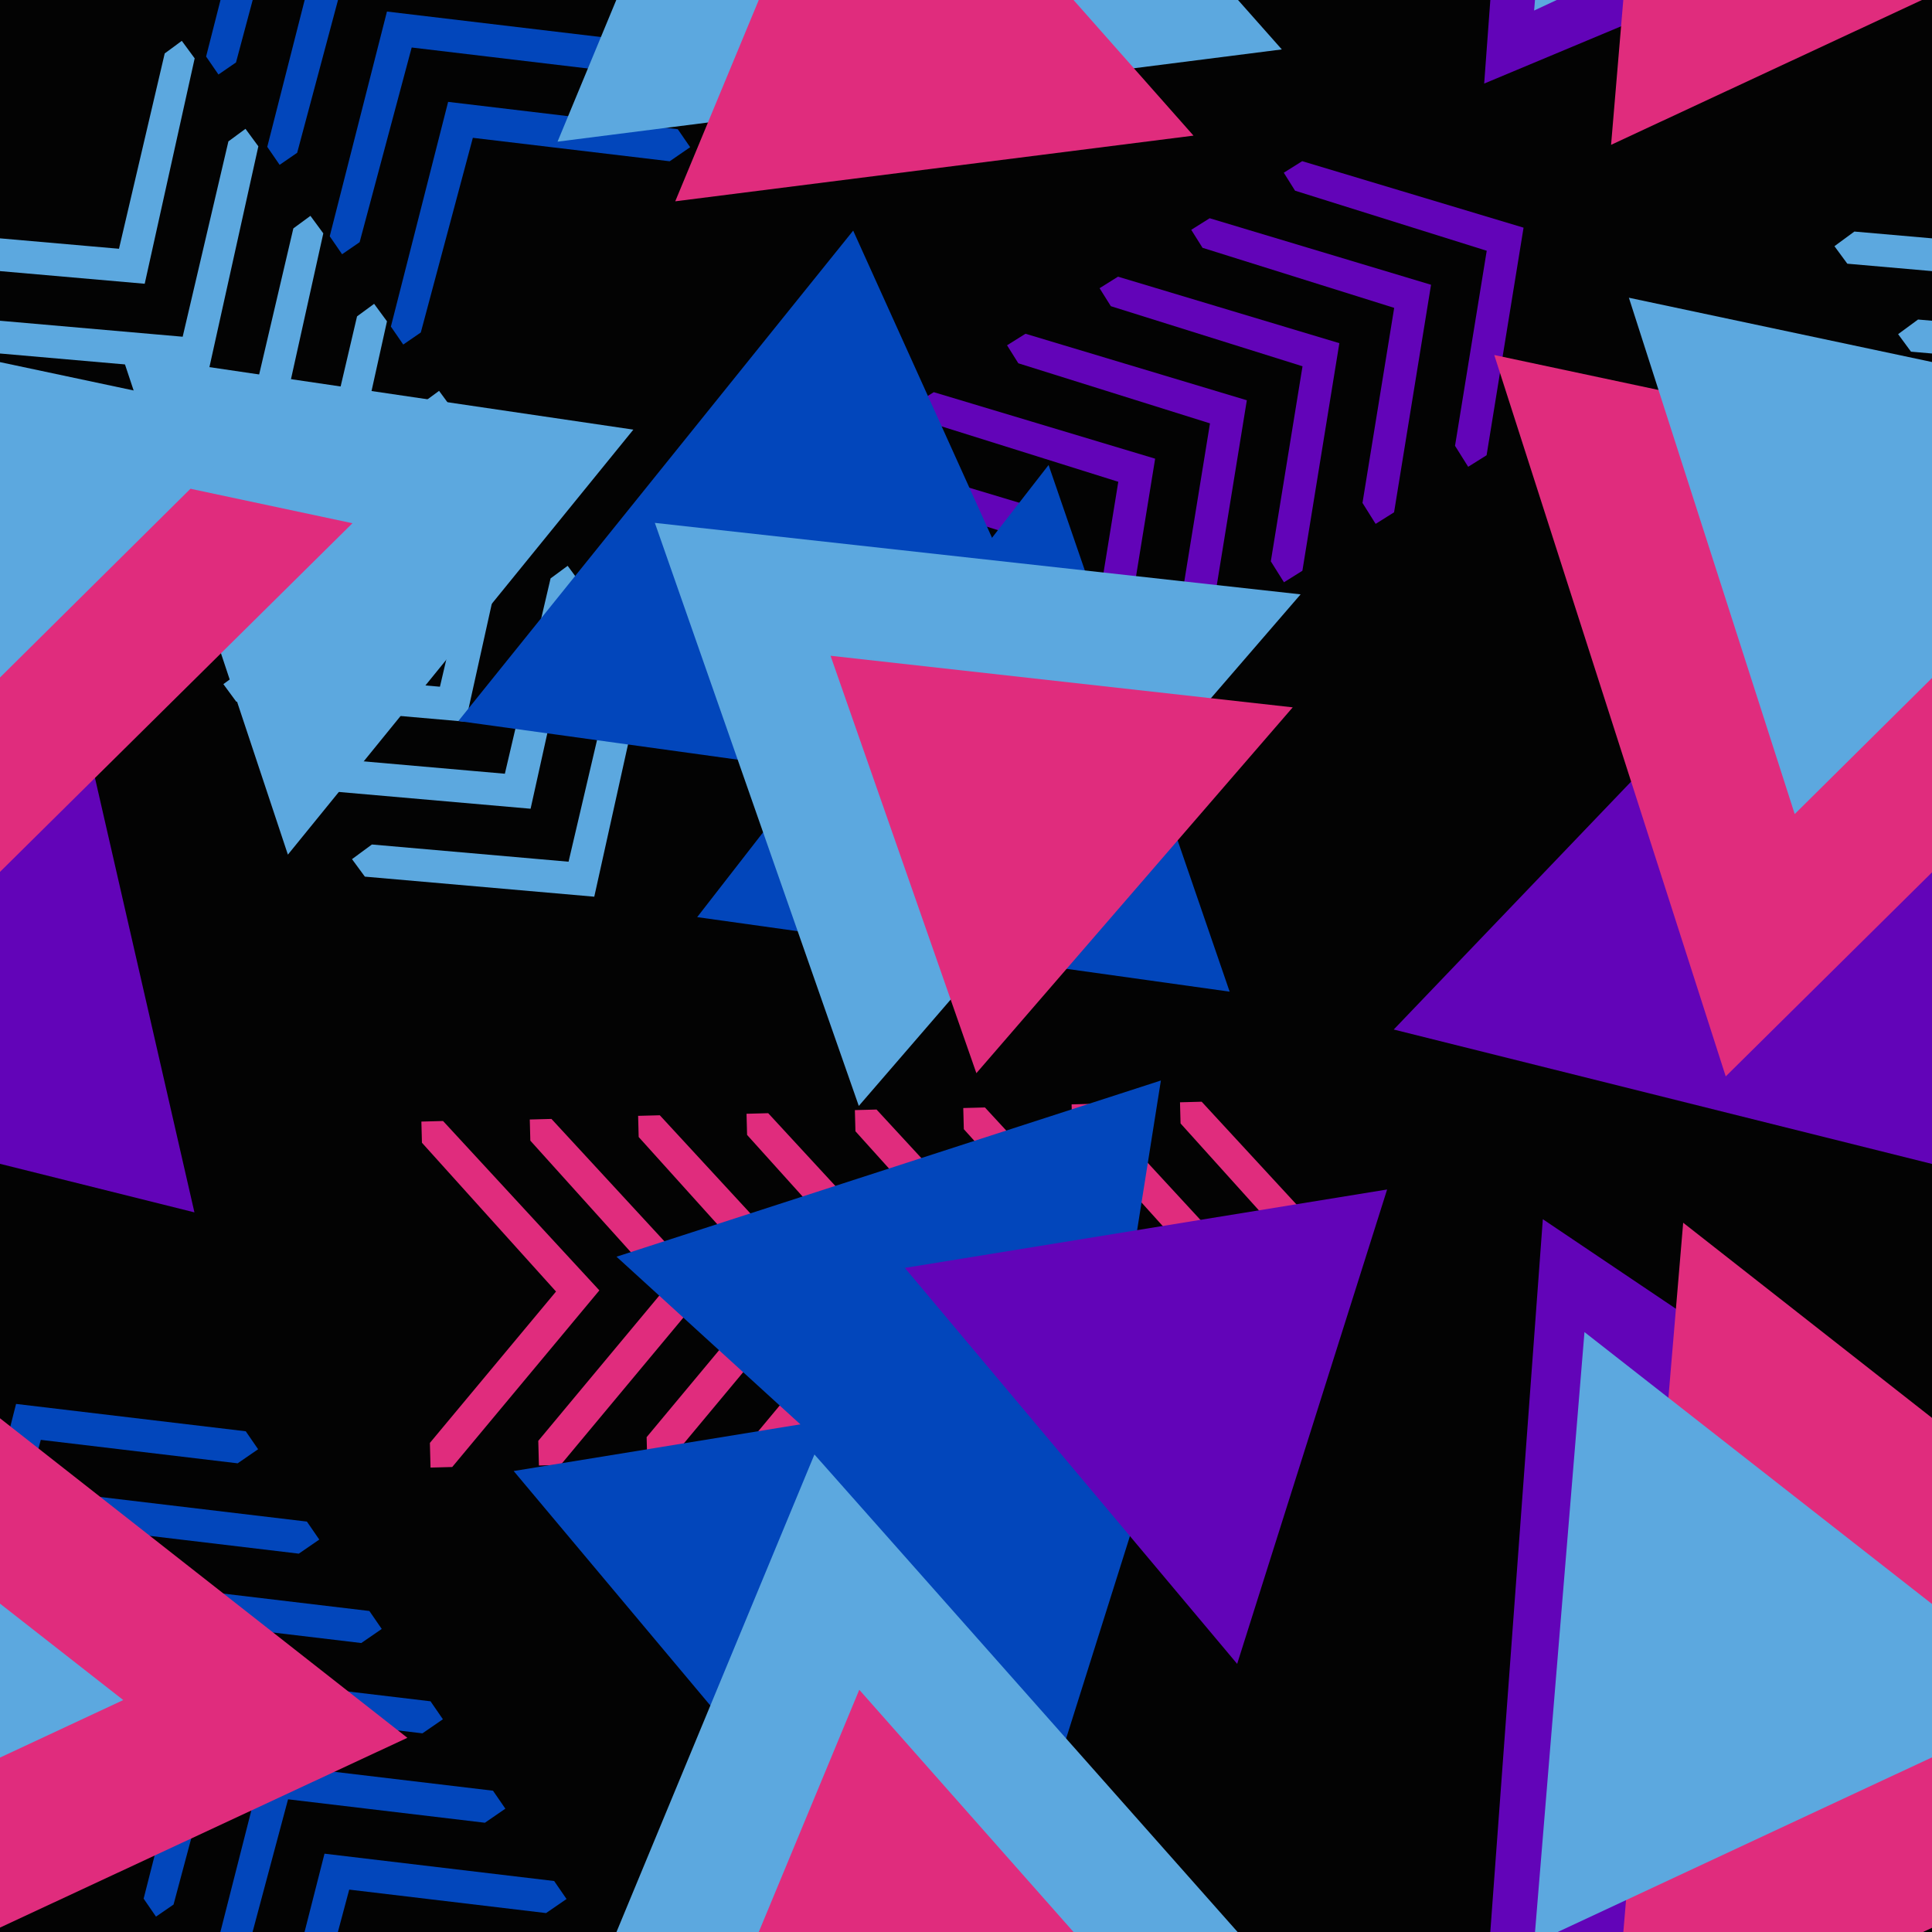 <?xml version="1.0" encoding="UTF-8"?>
<svg cl:c1="13421772" cl:c2="10066329" cl:c3="6710886" cl:c4="3355443" cl:c5="0" cl:clientversion="1.1.2" cl:filetype="pattern" cl:seamlessversion="2.0" cl:target="web" version="1.1" viewBox="0 0 200 200" xmlns="http://www.w3.org/2000/svg" xmlns:cl="http://www.colourlovers.com/">
 <defs>
  <clipPath id="a">
   <rect width="200" height="200"/>
  </clipPath>
 </defs>
 <g clip-path="url(#a)">
  <rect width="200" height="200" fill="#030303"/>
  <g fill="#0246BB" stroke="#0246BB" stroke-width="0" cl:layername="U2hhcGUgMg==" cl:shapetype="customshape">
   <g transform="matrix(-68.79 -100 100 -68.79 22.35 175.3)">
    <g transform="matrix(.002 0 0 .002 -.5 -.15)">
     <g fill="#0246BB" stroke="#0246BB" stroke-width="0">
      <polygon points="0 148.5 9.305 148.5 74.422 74.419 9.305 0 0 0 0 9.084 55.816 74.419 0 137.91"/>
      <polygon points="46.513 148.84 55.818 148.84 120.94 74.755 55.818 0.338 46.513 0.338 46.513 9.416 102.33 74.755 46.513 138.25"/>
      <polygon points="93.021 148.5 102.33 148.5 167.44 74.418 102.33 0 93.021 0 93.021 9.084 148.84 74.419 93.021 137.91"/>
      <polygon points="139.54 148.84 148.84 148.84 213.96 74.754 148.84 0.338 139.54 0.338 139.54 9.416 195.35 74.754 139.54 138.25"/>
      <polygon points="186.05 148.5 195.35 148.5 260.47 74.418 195.35 0 186.05 0 186.05 9.084 241.86 74.418 186.05 137.91"/>
      <polygon points="232.56 148.84 241.86 148.84 306.98 74.754 241.86 0.338 232.56 0.338 232.56 9.416 288.38 74.754 232.56 138.25"/>
      <polygon points="279.06 148.5 288.37 148.5 353.49 74.418 288.37 0 279.06 0 279.06 9.084 334.88 74.418 279.06 137.91"/>
      <polygon points="325.58 148.84 334.88 148.84 400 74.754 334.88 0.338 325.58 0.338 325.58 9.416 381.4 74.754 325.58 138.25"/>
     </g>
    </g>
   </g>
   <g transform="matrix(-68.79 -100 100 -68.79 222.4 175.3)">
    <g transform="matrix(.002 0 0 .002 -.5 -.15)">
     <g fill="#0246BB" stroke="#0246BB" stroke-width="0">
      <polygon points="0 148.5 9.305 148.5 74.422 74.419 9.305 0 0 0 0 9.084 55.816 74.419 0 137.91"/>
      <polygon points="46.513 148.84 55.818 148.84 120.94 74.755 55.818 0.338 46.513 0.338 46.513 9.416 102.33 74.755 46.513 138.25"/>
      <polygon points="93.021 148.5 102.33 148.5 167.44 74.418 102.33 0 93.021 0 93.021 9.084 148.84 74.419 93.021 137.91"/>
      <polygon points="139.54 148.84 148.84 148.84 213.96 74.754 148.84 0.338 139.54 0.338 139.54 9.416 195.35 74.754 139.54 138.25"/>
      <polygon points="186.05 148.5 195.35 148.5 260.47 74.418 195.35 0 186.05 0 186.05 9.084 241.86 74.418 186.05 137.91"/>
      <polygon points="232.56 148.84 241.86 148.84 306.98 74.754 241.86 0.338 232.56 0.338 232.56 9.416 288.38 74.754 232.56 138.25"/>
      <polygon points="279.06 148.5 288.37 148.5 353.49 74.418 288.37 0 279.06 0 279.06 9.084 334.88 74.418 279.06 137.91"/>
      <polygon points="325.58 148.84 334.88 148.84 400 74.754 334.88 0.338 325.58 0.338 325.58 9.416 381.4 74.754 325.58 138.25"/>
     </g>
    </g>
   </g>
   <g transform="matrix(-68.79 -100 100 -68.79 22.35 -24.65)">
    <g transform="matrix(.002 0 0 .002 -.5 -.15)">
     <g fill="#0246BB" stroke="#0246BB" stroke-width="0">
      <polygon points="0 148.5 9.305 148.5 74.422 74.419 9.305 0 0 0 0 9.084 55.816 74.419 0 137.91"/>
      <polygon points="46.513 148.84 55.818 148.84 120.94 74.755 55.818 0.338 46.513 0.338 46.513 9.416 102.33 74.755 46.513 138.25"/>
      <polygon points="93.021 148.5 102.33 148.5 167.44 74.418 102.33 0 93.021 0 93.021 9.084 148.84 74.419 93.021 137.91"/>
      <polygon points="139.54 148.84 148.84 148.84 213.96 74.754 148.84 0.338 139.54 0.338 139.54 9.416 195.35 74.754 139.54 138.25"/>
      <polygon points="186.05 148.5 195.35 148.5 260.47 74.418 195.35 0 186.05 0 186.05 9.084 241.86 74.418 186.05 137.91"/>
      <polygon points="232.56 148.84 241.86 148.84 306.98 74.754 241.86 0.338 232.56 0.338 232.56 9.416 288.38 74.754 232.56 138.25"/>
      <polygon points="279.06 148.5 288.37 148.5 353.49 74.418 288.37 0 279.06 0 279.06 9.084 334.88 74.418 279.06 137.91"/>
      <polygon points="325.58 148.84 334.88 148.84 400 74.754 334.88 0.338 325.58 0.338 325.58 9.416 381.4 74.754 325.58 138.25"/>
     </g>
    </g>
   </g>
   <g transform="matrix(-68.79 -100 100 -68.79 222.4 -24.65)">
    <g transform="matrix(.002 0 0 .002 -.5 -.15)">
     <g fill="#0246BB" stroke="#0246BB" stroke-width="0">
      <polygon points="0 148.5 9.305 148.5 74.422 74.419 9.305 0 0 0 0 9.084 55.816 74.419 0 137.91"/>
      <polygon points="46.513 148.84 55.818 148.84 120.94 74.755 55.818 0.338 46.513 0.338 46.513 9.416 102.33 74.755 46.513 138.25"/>
      <polygon points="93.021 148.5 102.33 148.5 167.44 74.418 102.33 0 93.021 0 93.021 9.084 148.84 74.419 93.021 137.91"/>
      <polygon points="139.54 148.84 148.84 148.84 213.96 74.754 148.84 0.338 139.54 0.338 139.54 9.416 195.35 74.754 139.54 138.25"/>
      <polygon points="186.05 148.5 195.35 148.5 260.47 74.418 195.35 0 186.05 0 186.05 9.084 241.86 74.418 186.05 137.91"/>
      <polygon points="232.56 148.84 241.86 148.84 306.98 74.754 241.86 0.338 232.56 0.338 232.56 9.416 288.38 74.754 232.56 138.25"/>
      <polygon points="279.06 148.5 288.37 148.5 353.49 74.418 288.37 0 279.06 0 279.06 9.084 334.88 74.418 279.06 137.91"/>
      <polygon points="325.58 148.84 334.88 148.84 400 74.754 334.88 0.338 325.58 0.338 325.58 9.416 381.4 74.754 325.58 138.25"/>
     </g>
    </g>
   </g>
  </g>
  <g fill="#6204B8" stroke="#6204B8" stroke-width="0" cl:layername="U2hhcGUgMiAoY29weSk=" cl:shapetype="customshape">
   <g transform="matrix(102.5 -64.27 64.27 102.5 127 42.9)">
    <g transform="matrix(.002 0 0 .002 -.5 -.15)">
     <g fill="#6204B8" stroke="#6204B8" stroke-width="0">
      <polygon points="0 148.5 9.305 148.5 74.422 74.419 9.305 0 0 0 0 9.084 55.816 74.419 0 137.91"/>
      <polygon points="46.513 148.84 55.818 148.84 120.94 74.755 55.818 0.338 46.513 0.338 46.513 9.416 102.33 74.755 46.513 138.25"/>
      <polygon points="93.021 148.5 102.33 148.5 167.44 74.418 102.33 0 93.021 0 93.021 9.084 148.84 74.419 93.021 137.91"/>
      <polygon points="139.54 148.84 148.84 148.84 213.96 74.754 148.84 0.338 139.54 0.338 139.54 9.416 195.35 74.754 139.54 138.25"/>
      <polygon points="186.05 148.5 195.35 148.5 260.47 74.418 195.35 0 186.05 0 186.05 9.084 241.86 74.418 186.05 137.91"/>
      <polygon points="232.56 148.84 241.86 148.84 306.98 74.754 241.86 0.338 232.56 0.338 232.56 9.416 288.38 74.754 232.56 138.25"/>
      <polygon points="279.06 148.5 288.37 148.5 353.49 74.418 288.37 0 279.06 0 279.06 9.084 334.88 74.418 279.06 137.91"/>
      <polygon points="325.58 148.84 334.88 148.84 400 74.754 334.88 0.338 325.58 0.338 325.58 9.416 381.4 74.754 325.58 138.25"/>
     </g>
    </g>
   </g>
   <g transform="matrix(102.7 -64.39 64.39 102.7 127 242.9)">
    <g transform="matrix(.002 0 0 .002 -.5 -.15)">
     <g fill="#6204B8" stroke="#6204B8" stroke-width="0">
      <polygon points="0 148.5 9.305 148.5 74.422 74.419 9.305 0 0 0 0 9.084 55.816 74.419 0 137.91"/>
      <polygon points="46.513 148.84 55.818 148.84 120.94 74.755 55.818 0.338 46.513 0.338 46.513 9.416 102.33 74.755 46.513 138.25"/>
      <polygon points="93.021 148.5 102.33 148.5 167.44 74.418 102.33 0 93.021 0 93.021 9.084 148.84 74.419 93.021 137.91"/>
      <polygon points="139.54 148.84 148.84 148.84 213.96 74.754 148.84 0.338 139.54 0.338 139.54 9.416 195.35 74.754 139.54 138.25"/>
      <polygon points="186.05 148.5 195.35 148.5 260.47 74.418 195.35 0 186.05 0 186.05 9.084 241.86 74.418 186.05 137.91"/>
      <polygon points="232.56 148.84 241.86 148.84 306.98 74.754 241.86 0.338 232.56 0.338 232.56 9.416 288.38 74.754 232.56 138.25"/>
      <polygon points="279.06 148.5 288.37 148.5 353.49 74.418 288.37 0 279.06 0 279.06 9.084 334.88 74.418 279.06 137.91"/>
      <polygon points="325.58 148.84 334.88 148.84 400 74.754 334.88 0.338 325.58 0.338 325.58 9.416 381.4 74.754 325.58 138.25"/>
     </g>
    </g>
   </g>
  </g>
  <g fill="#5CA8DF" stroke="#5CA8DF" stroke-width="0" cl:layername="U2hhcGUgMiAoY29weSAyKQ==" cl:shapetype="customshape">
   <g transform="matrix(71.57 97.37 -97.37 71.57 40 63.65)">
    <g transform="matrix(.002 0 0 .002 -.5 -.15)">
     <g fill="#5CA8DF" stroke="#5CA8DF" stroke-width="0">
      <polygon points="0 148.5 9.305 148.5 74.422 74.419 9.305 0 0 0 0 9.084 55.816 74.419 0 137.91"/>
      <polygon points="46.513 148.84 55.818 148.84 120.94 74.755 55.818 0.338 46.513 0.338 46.513 9.416 102.33 74.755 46.513 138.25"/>
      <polygon points="93.021 148.5 102.33 148.5 167.44 74.418 102.33 0 93.021 0 93.021 9.084 148.84 74.419 93.021 137.91"/>
      <polygon points="139.54 148.84 148.84 148.84 213.96 74.754 148.84 0.338 139.54 0.338 139.54 9.416 195.35 74.754 139.54 138.25"/>
      <polygon points="186.05 148.5 195.35 148.5 260.47 74.418 195.35 0 186.05 0 186.05 9.084 241.86 74.418 186.05 137.91"/>
      <polygon points="232.56 148.84 241.86 148.84 306.98 74.754 241.86 0.338 232.56 0.338 232.56 9.416 288.38 74.754 232.56 138.25"/>
      <polygon points="279.06 148.5 288.37 148.5 353.49 74.418 288.37 0 279.06 0 279.06 9.084 334.88 74.418 279.06 137.91"/>
      <polygon points="325.58 148.84 334.88 148.84 400 74.754 334.88 0.338 325.58 0.338 325.58 9.416 381.4 74.754 325.58 138.25"/>
     </g>
    </g>
   </g>
   <g transform="matrix(71.57 97.37 -97.37 71.57 240 63.65)">
    <g transform="matrix(.002 0 0 .002 -.5 -.15)">
     <g fill="#5CA8DF" stroke="#5CA8DF" stroke-width="0">
      <polygon points="0 148.5 9.305 148.5 74.422 74.419 9.305 0 0 0 0 9.084 55.816 74.419 0 137.91"/>
      <polygon points="46.513 148.84 55.818 148.84 120.94 74.755 55.818 0.338 46.513 0.338 46.513 9.416 102.33 74.755 46.513 138.25"/>
      <polygon points="93.021 148.5 102.33 148.5 167.44 74.418 102.33 0 93.021 0 93.021 9.084 148.84 74.419 93.021 137.91"/>
      <polygon points="139.54 148.84 148.84 148.84 213.96 74.754 148.84 0.338 139.54 0.338 139.54 9.416 195.35 74.754 139.54 138.25"/>
      <polygon points="186.05 148.5 195.35 148.5 260.47 74.418 195.35 0 186.05 0 186.05 9.084 241.86 74.418 186.05 137.91"/>
      <polygon points="232.56 148.84 241.86 148.84 306.98 74.754 241.86 0.338 232.56 0.338 232.56 9.416 288.38 74.754 232.56 138.25"/>
      <polygon points="279.06 148.5 288.37 148.5 353.49 74.418 288.37 0 279.06 0 279.06 9.084 334.88 74.418 279.06 137.91"/>
      <polygon points="325.58 148.84 334.88 148.84 400 74.754 334.88 0.338 325.58 0.338 325.58 9.416 381.4 74.754 325.58 138.25"/>
     </g>
    </g>
   </g>
  </g>
  <g fill="#E02C7D" stroke="#E02C7D" stroke-width="0" cl:layername="U2hhcGUgMiAoY29weSAzKQ==" cl:shapetype="customshape">
   <g transform="matrix(120.6 -3.191 3.191 120.6 104.4 132.6)">
    <g transform="matrix(.002 0 0 .002 -.5 -.15)">
     <g fill="#E02C7D" stroke="#E02C7D" stroke-width="0">
      <polygon points="0 148.5 9.305 148.5 74.422 74.419 9.305 0 0 0 0 9.084 55.816 74.419 0 137.91"/>
      <polygon points="46.513 148.84 55.818 148.84 120.94 74.755 55.818 0.338 46.513 0.338 46.513 9.416 102.33 74.755 46.513 138.25"/>
      <polygon points="93.021 148.5 102.33 148.5 167.44 74.418 102.33 0 93.021 0 93.021 9.084 148.84 74.419 93.021 137.91"/>
      <polygon points="139.54 148.84 148.84 148.84 213.96 74.754 148.84 0.338 139.54 0.338 139.54 9.416 195.35 74.754 139.54 138.25"/>
      <polygon points="186.05 148.5 195.35 148.5 260.47 74.418 195.35 0 186.05 0 186.05 9.084 241.86 74.418 186.05 137.91"/>
      <polygon points="232.56 148.84 241.86 148.84 306.98 74.754 241.86 0.338 232.56 0.338 232.56 9.416 288.38 74.754 232.56 138.25"/>
      <polygon points="279.06 148.5 288.37 148.5 353.49 74.418 288.37 0 279.06 0 279.06 9.084 334.88 74.418 279.06 137.91"/>
      <polygon points="325.58 148.84 334.88 148.84 400 74.754 334.88 0.338 325.58 0.338 325.58 9.416 381.4 74.754 325.58 138.25"/>
     </g>
    </g>
   </g>
  </g>
  <g fill="#0246BB" stroke="#0246BB" stroke-width="0" cl:layername="U2hhcGUgMSAoY29weSAzKQ==" cl:shapetype="customshape">
   <g transform="matrix(38.48 -49.51 -45.11 -38.01 110.3 86.1)">
    <g transform="matrix(.005 0 0 .005 -.5 -.4)">
     <polygon points="0 163.74 94.537 0 189.07 163.74" fill="#0246BB" stroke="#0246BB" stroke-width="0"/>
    </g>
   </g>
  </g>
  <g fill="#6204B8" stroke="#6204B8" stroke-width="0" cl:layername="U2hhcGUgMSAoY29weSk=" cl:shapetype="customshape">
   <g transform="matrix(77.41 52.09 52.11 -70.56 176.6 181.8)">
    <g transform="matrix(.005 0 0 .005 -.5 -.4)">
     <polygon points="0 163.74 94.537 0 189.07 163.74" fill="#6204B8" stroke="#6204B8" stroke-width="0"/>
    </g>
   </g>
   <g transform="matrix(77.41 52.09 52.11 -70.56 -23.4 181.8)">
    <g transform="matrix(.005 0 0 .005 -.5 -.4)">
     <polygon points="0 163.74 94.537 0 189.07 163.74" fill="#6204B8" stroke="#6204B8" stroke-width="0"/>
    </g>
   </g>
   <g transform="matrix(77.41 52.09 52.11 -70.56 176.6 -18.15)">
    <g transform="matrix(.005 0 0 .005 -.5 -.4)">
     <polygon points="0 163.74 94.537 0 189.07 163.74" fill="#6204B8" stroke="#6204B8" stroke-width="0"/>
    </g>
   </g>
   <g transform="matrix(77.41 52.09 52.11 -70.56 -23.4 -18.15)">
    <g transform="matrix(.005 0 0 .005 -.5 -.4)">
     <polygon points="0 163.74 94.537 0 189.07 163.74" fill="#6204B8" stroke="#6204B8" stroke-width="0"/>
    </g>
   </g>
  </g>
  <g fill="#0246BB" stroke="#0246BB" stroke-width="0" cl:layername="U2hhcGUgMSAoY29weSAyKQ==" cl:shapetype="customshape">
   <g transform="matrix(49.4 45.05 -40.31 48.29 105.4 132.4)">
    <g transform="matrix(.005 0 0 .005 -.5 -.4)">
     <polygon points="0 163.74 94.537 0 189.07 163.74" fill="#0246BB" stroke="#0246BB" stroke-width="0"/>
    </g>
   </g>
  </g>
  <g fill="#E02C7D" stroke="#E02C7D" stroke-width="0" cl:layername="U2hhcGUgMQ==" cl:shapetype="customshape">
   <g transform="matrix(7.895 -93.58 -87.59 -11.1 7.35 172.9)">
    <g transform="matrix(.005 0 0 .005 -.5 -.4)">
     <polygon points="0 163.74 94.537 0 189.07 163.74" fill="#E02C7D" stroke="#E02C7D" stroke-width="0"/>
    </g>
   </g>
   <g transform="matrix(7.895 -93.58 -87.59 -11.1 207.4 172.9)">
    <g transform="matrix(.005 0 0 .005 -.5 -.4)">
     <polygon points="0 163.74 94.537 0 189.07 163.74" fill="#E02C7D" stroke="#E02C7D" stroke-width="0"/>
    </g>
   </g>
   <g transform="matrix(7.895 -93.58 -87.59 -11.1 7.35 -27.15)">
    <g transform="matrix(.005 0 0 .005 -.5 -.4)">
     <polygon points="0 163.74 94.537 0 189.07 163.74" fill="#E02C7D" stroke="#E02C7D" stroke-width="0"/>
    </g>
   </g>
   <g transform="matrix(7.895 -93.58 -87.59 -11.1 207.4 -27.15)">
    <g transform="matrix(.005 0 0 .005 -.5 -.4)">
     <polygon points="0 163.74 94.537 0 189.07 163.74" fill="#E02C7D" stroke="#E02C7D" stroke-width="0"/>
    </g>
   </g>
  </g>
  <g fill="#5CA8DF" stroke="#5CA8DF" stroke-width="0" cl:layername="U2hhcGUgMSAoY29weSk=" cl:shapetype="customshape">
   <g transform="matrix(5.514 -66.9 -62.65 -7.905 187.8 171)">
    <g transform="matrix(.005 0 0 .005 -.5 -.4)">
     <polygon points="0 163.74 94.537 0 189.07 163.74" fill="#5CA8DF" stroke="#5CA8DF" stroke-width="0"/>
    </g>
   </g>
   <g transform="matrix(5.514 -66.9 -62.65 -7.905 -12.15 171)">
    <g transform="matrix(.005 0 0 .005 -.5 -.4)">
     <polygon points="0 163.74 94.537 0 189.07 163.74" fill="#5CA8DF" stroke="#5CA8DF" stroke-width="0"/>
    </g>
   </g>
   <g transform="matrix(5.514 -66.9 -62.65 -7.905 187.8 -29.05)">
    <g transform="matrix(.005 0 0 .005 -.5 -.4)">
     <polygon points="0 163.74 94.537 0 189.07 163.74" fill="#5CA8DF" stroke="#5CA8DF" stroke-width="0"/>
    </g>
   </g>
   <g transform="matrix(5.514 -66.9 -62.65 -7.905 -12.15 -29.05)">
    <g transform="matrix(.005 0 0 .005 -.5 -.4)">
     <polygon points="0 163.74 94.537 0 189.07 163.74" fill="#5CA8DF" stroke="#5CA8DF" stroke-width="0"/>
    </g>
   </g>
  </g>
  <g fill="#0246BB" stroke="#0246BB" stroke-width="0" cl:layername="U2hhcGUgMSAoY29weSAyKQ==" cl:shapetype="customshape">
   <g transform="matrix(72.01 9.962 -8.343 67.76 86.95 51.25)">
    <g transform="matrix(.005 0 0 .005 -.5 -.4)">
     <polygon points="0 163.74 94.537 0 189.07 163.74" fill="#0246BB" stroke="#0246BB" stroke-width="0"/>
    </g>
   </g>
  </g>
  <g fill="#5CA8DF" stroke="#5CA8DF" stroke-width="0" cl:layername="U2hhcGUgMSAoY29weSAzKQ==" cl:shapetype="customshape">
   <g transform="matrix(-37.83 46.54 42.87 36.41 28.7 52.5)">
    <g transform="matrix(.005 0 0 .005 -.5 -.4)">
     <polygon points="0 163.74 94.537 0 189.07 163.74" fill="#5CA8DF" stroke="#5CA8DF" stroke-width="0"/>
    </g>
   </g>
   <g transform="matrix(-37.83 46.54 42.87 36.41 228.7 52.5)">
    <g transform="matrix(.005 0 0 .005 -.5 -.4)">
     <polygon points="0 163.74 94.537 0 189.07 163.74" fill="#5CA8DF" stroke="#5CA8DF" stroke-width="0"/>
    </g>
   </g>
  </g>
  <g fill="#5CA8DF" stroke="#5CA8DF" stroke-width="0" cl:layername="U2hhcGUgMSAoY29weSk=" cl:shapetype="customshape">
   <g transform="matrix(48.38 -56.02 53.72 41.38 90.6 69.15)">
    <g transform="matrix(.005 0 0 .005 -.5 -.4)">
     <polygon points="0 163.74 94.537 0 189.07 163.74" fill="#5CA8DF" stroke="#5CA8DF" stroke-width="0"/>
    </g>
   </g>
  </g>
  <g fill="#E02C7D" stroke="#E02C7D" stroke-width="0" cl:layername="U2hhcGUgMSAoY29weSAyKQ==" cl:shapetype="customshape">
   <g transform="matrix(34.64 -40.06 38.44 29.65 102.3 78.65)">
    <g transform="matrix(.005 0 0 .005 -.5 -.4)">
     <polygon points="0 163.74 94.537 0 189.07 163.74" fill="#E02C7D" stroke="#E02C7D" stroke-width="0"/>
    </g>
   </g>
  </g>
  <g fill="#6204B8" stroke="#6204B8" stroke-width="0" cl:layername="U2hhcGUgMSAoY29weSAyKQ==" cl:shapetype="customshape">
   <g transform="matrix(61.01 -63.72 -57.36 -59.91 198.8 99.8)">
    <g transform="matrix(.005 0 0 .005 -.5 -.4)">
     <polygon points="0 163.74 94.537 0 189.07 163.74" fill="#6204B8" stroke="#6204B8" stroke-width="0"/>
    </g>
   </g>
   <g transform="matrix(61.01 -63.72 -57.36 -59.91 -1.15 99.8)">
    <g transform="matrix(.005 0 0 .005 -.5 -.4)">
     <polygon points="0 163.74 94.537 0 189.07 163.74" fill="#6204B8" stroke="#6204B8" stroke-width="0"/>
    </g>
   </g>
  </g>
  <g fill="#E02C7D" stroke="#E02C7D" stroke-width="0" cl:layername="U2hhcGUgMSAoY29weSk=" cl:shapetype="customshape">
   <g transform="matrix(86.58 18.42 20.72 -80.58 189.3 79.7)">
    <g transform="matrix(.005 0 0 .005 -.5 -.4)">
     <polygon points="0 163.74 94.537 0 189.07 163.74" fill="#E02C7D" stroke="#E02C7D" stroke-width="0"/>
    </g>
   </g>
   <g transform="matrix(86.58 18.42 20.72 -80.58 -10.75 79.7)">
    <g transform="matrix(.005 0 0 .005 -.5 -.4)">
     <polygon points="0 163.74 94.537 0 189.07 163.74" fill="#E02C7D" stroke="#E02C7D" stroke-width="0"/>
    </g>
   </g>
  </g>
  <g fill="#5CA8DF" stroke="#5CA8DF" stroke-width="0" cl:layername="U2hhcGUgMSAoY29weSAyKQ==" cl:shapetype="customshape">
   <g transform="matrix(61.95 13.14 14.8 -57.7 193.4 61.55)">
    <g transform="matrix(.005 0 0 .005 -.5 -.4)">
     <polygon points="0 163.74 94.537 0 189.07 163.74" fill="#5CA8DF" stroke="#5CA8DF" stroke-width="0"/>
    </g>
   </g>
   <g transform="matrix(61.95 13.14 14.8 -57.7 -6.65 61.55)">
    <g transform="matrix(.005 0 0 .005 -.5 -.4)">
     <polygon points="0 163.74 94.537 0 189.07 163.74" fill="#5CA8DF" stroke="#5CA8DF" stroke-width="0"/>
    </g>
   </g>
  </g>
  <g fill="#0246BB" stroke="#0246BB" stroke-width="0" cl:layername="U2hhcGUgMSAoY29weSAzKQ==" cl:shapetype="customshape">
   <g transform="matrix(50.68 60.43 -55.61 48.71 101.8 162.1)">
    <g transform="matrix(.005 0 0 .005 -.5 -.4)">
     <polygon points="0 163.74 94.537 0 189.07 163.74" fill="#0246BB" stroke="#0246BB" stroke-width="0"/>
    </g>
   </g>
   <g transform="matrix(50.68 60.43 -55.61 48.71 101.8 -37.9)">
    <g transform="matrix(.005 0 0 .005 -.5 -.4)">
     <polygon points="0 163.74 94.537 0 189.07 163.74" fill="#0246BB" stroke="#0246BB" stroke-width="0"/>
    </g>
   </g>
  </g>
  <g fill="#6204B8" stroke="#6204B8" stroke-width="0" cl:layername="U2hhcGUgMSAoY29weSA0KQ==" cl:shapetype="customshape">
   <g transform="matrix(36.39 43.36 -39.97 34.95 128.6 138.3)">
    <g transform="matrix(.005 0 0 .005 -.5 -.4)">
     <polygon points="0 163.74 94.537 0 189.07 163.74" fill="#6204B8" stroke="#6204B8" stroke-width="0"/>
    </g>
   </g>
  </g>
  <g fill="#5CA8DF" stroke="#5CA8DF" stroke-width="0" cl:layername="U2hhcGUgMSAoY29weSAyKQ==" cl:shapetype="customshape">
   <g transform="matrix(79.31 -10.1 13.31 72.52 91.8 179.3)">
    <g transform="matrix(.005 0 0 .005 -.5 -.4)">
     <polygon points="0 163.74 94.537 0 189.07 163.74" fill="#5CA8DF" stroke="#5CA8DF" stroke-width="0"/>
    </g>
   </g>
   <g transform="matrix(79.31 -10.1 13.31 72.52 91.8 -20.75)">
    <g transform="matrix(.005 0 0 .005 -.5 -.4)">
     <polygon points="0 163.74 94.537 0 189.07 163.74" fill="#5CA8DF" stroke="#5CA8DF" stroke-width="0"/>
    </g>
   </g>
  </g>
  <g fill="#E02C7D" stroke="#E02C7D" stroke-width="0" cl:layername="U2hhcGUgMSAoY29weSAzKQ==" cl:shapetype="customshape">
   <g transform="matrix(56.75 -7.193 9.496 51.93 94.3 195.5)">
    <g transform="matrix(.005 0 0 .005 -.5 -.4)">
     <polygon points="0 163.74 94.537 0 189.07 163.74" fill="#E02C7D" stroke="#E02C7D" stroke-width="0"/>
    </g>
   </g>
   <g transform="matrix(56.75 -7.193 9.496 51.93 94.3 -4.5)">
    <g transform="matrix(.005 0 0 .005 -.5 -.4)">
     <polygon points="0 163.74 94.537 0 189.07 163.74" fill="#E02C7D" stroke="#E02C7D" stroke-width="0"/>
    </g>
   </g>
  </g>
 </g>
</svg>
